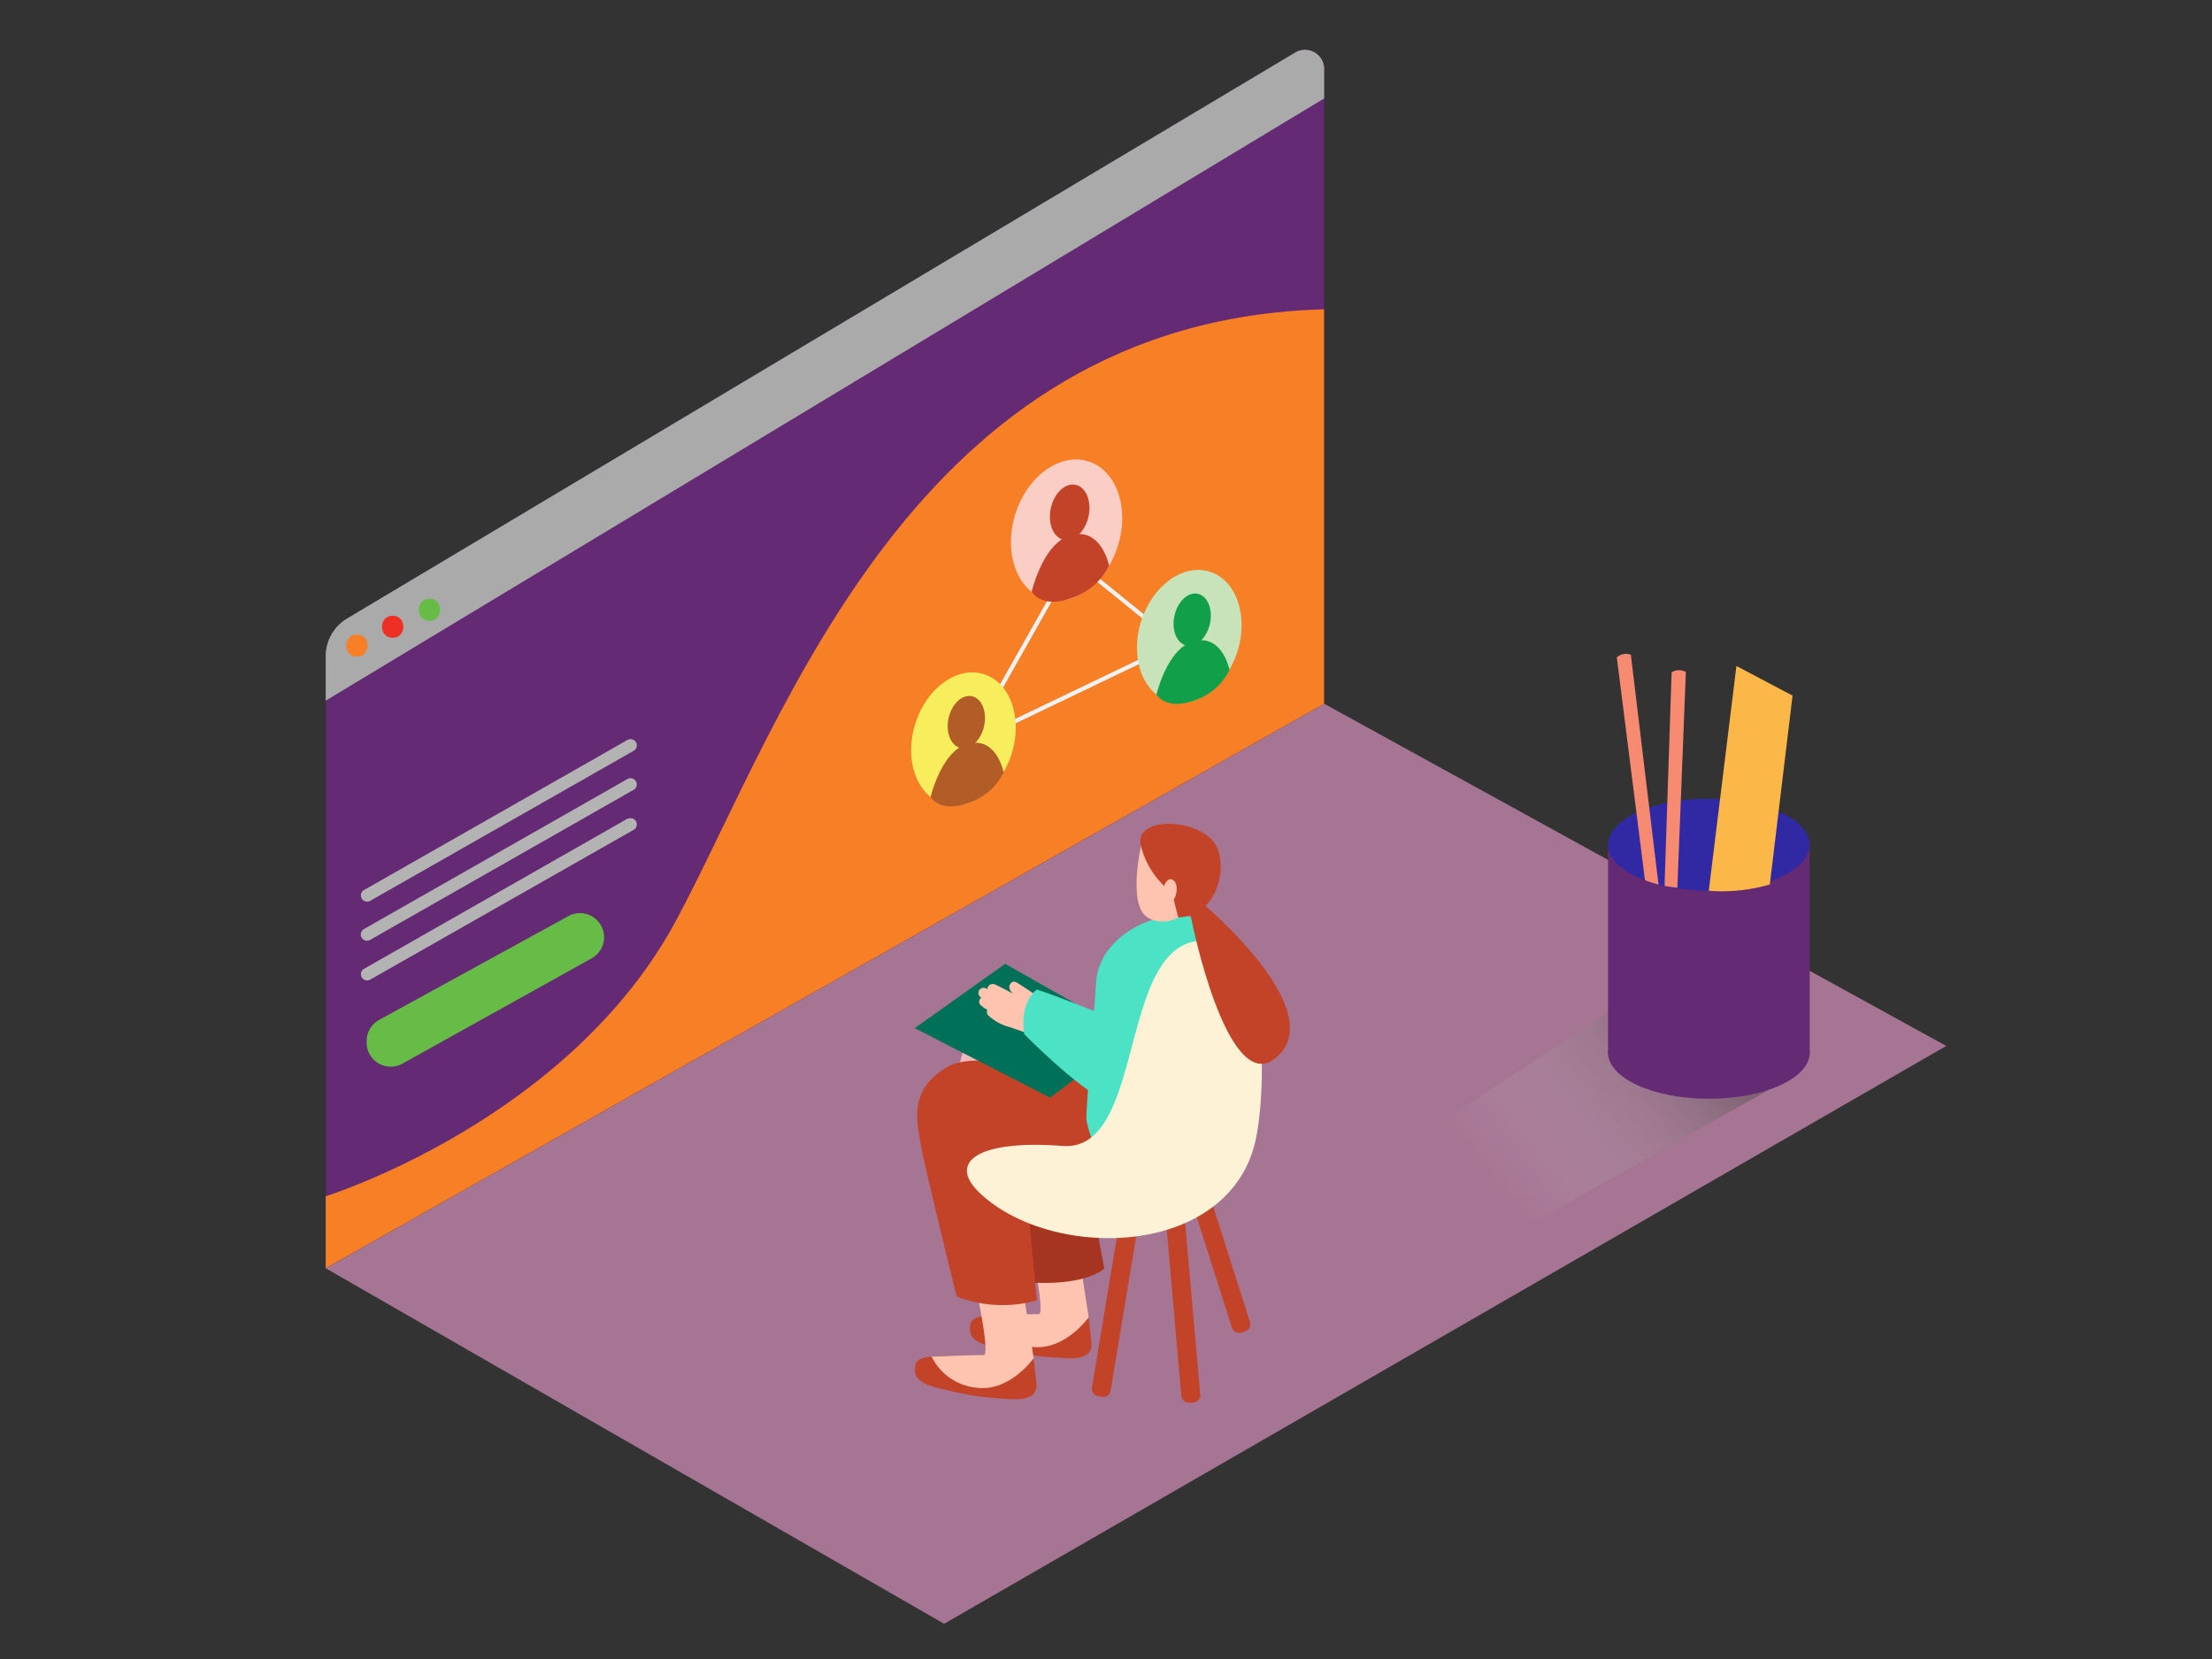 <svg xmlns="http://www.w3.org/2000/svg" xmlns:xlink="http://www.w3.org/1999/xlink" viewBox="0 0 400 300"><rect x="0" y="0" width="400" height="300" fill="#333333" stroke="none"/><defs><linearGradient id="linear-gradient" x1="271.52" y1="214.64" x2="320.24" y2="177.04" gradientUnits="userSpaceOnUse"><stop offset="0" stop-color="#fff" stop-opacity="0"/><stop offset="1"/></linearGradient></defs><title>HA</title><g style="isolation:isolate"><g id="Layer_2" data-name="Layer 2"><polygon points="58.9 229.34 170.73 293.63 351.94 189.14 239.44 127.25 58.9 229.34" fill="#a67593"/><path d="M239.44,12.46V127.25L58.9,229.34V119.16a8.84,8.84,0,0,1,4.31-7.59l171-102.08A3.46,3.46,0,0,1,239.44,12.46Z" fill="#642a73"/><path d="M58.9,126.7v-8.08a7.88,7.88,0,0,1,3.84-6.76L234.21,9.5a3.46,3.46,0,0,1,5.24,3v5.3Z" fill="#aaa"/><path d="M58.9,216.32S103,202.6,122.43,166.14s42.89-108.2,117-110.21v71.33L58.9,229.34Z" fill="#f77f26"/><path d="M66.3,188.28v.25a4.36,4.36,0,0,0,6.48,3.81L107,173.29a4.36,4.36,0,0,0,2.24-3.81h0a4.36,4.36,0,0,0-6.46-3.82l-34.27,18.8A4.36,4.36,0,0,0,66.3,188.28Z" fill="#66bc46"/><path d="M113.55,133.76,65.73,161a1.13,1.13,0,0,0,1.14,1.94l47.82-27.23a1.13,1.13,0,0,0-1.14-1.94Z" fill="#b3b3b3"/><path d="M113.55,140.82,65.73,168.05A1.13,1.13,0,0,0,66.86,170l47.82-27.23a1.13,1.13,0,0,0-1.14-1.94Z" fill="#b3b3b3"/><path d="M113.55,148,65.73,175.25a1.13,1.13,0,0,0,1.14,1.94L114.69,150a1.13,1.13,0,0,0-1.14-1.94Z" fill="#b3b3b3"/><path d="M64.54,114.75c-2.57,0-2.58,4,0,4S67.12,114.75,64.54,114.75Z" fill="#f77f26"/><path d="M71,111.34c-2.57,0-2.58,4,0,4S73.6,111.34,71,111.34Z" fill="#ee3024"/><path d="M77.66,108.27c-2.57,0-2.58,4,0,4S80.24,108.27,77.66,108.27Z" fill="#66bc46"/><polygon points="175.25 134.42 212.8 116.39 194.02 101.18 175.25 134.42" fill="none" stroke="#f2f2f2" stroke-miterlimit="10" stroke-width="0.75"/><ellipse cx="192.87" cy="95.85" rx="13.04" ry="9.71" transform="translate(43.11 250.64) rotate(-72.37)" fill="#fbcec5"/><ellipse cx="193.43" cy="92.64" rx="5.09" ry="3.49" transform="translate(61.8 261.97) rotate(-77.73)" fill="#c24327"/><path d="M186.57,107s2.1-9.19,7.39-10.31,6.59,5.6,6.59,5.6a11.68,11.68,0,0,1-7,5.94C188.26,110.06,186.57,107,186.57,107Z" fill="#c24327"/><ellipse cx="174.22" cy="133.6" rx="12.27" ry="9.13" transform="translate(-5.87 259.18) rotate(-72.37)" fill="#f8ee5d"/><ellipse cx="174.75" cy="130.58" rx="4.79" ry="3.29" transform="translate(10.01 273.59) rotate(-77.73)" fill="#b25c27"/><path d="M168.29,144.12s2-8.65,7-9.7,6.2,5.27,6.2,5.27a11,11,0,0,1-6.58,5.59C169.88,147,168.29,144.12,168.29,144.12Z" fill="#b25c27"/><ellipse cx="215.06" cy="115.08" rx="12.27" ry="9.13" transform="translate(40.25 285.18) rotate(-72.37)" fill="#c8e3ba"/><ellipse cx="215.58" cy="112.06" rx="4.79" ry="3.29" transform="translate(60.27 298.9) rotate(-77.73)" fill="#129f49"/><path d="M209.13,125.59s2-8.65,7-9.7,6.2,5.27,6.2,5.27a11,11,0,0,1-6.58,5.59C210.72,128.44,209.13,125.59,209.13,125.59Z" fill="#129f49"/><polygon points="290.66 183.23 254.03 207.21 273.85 222.96 325.58 193.85 290.66 183.23" opacity="0.5" fill="url(#linear-gradient)" style="mix-blend-mode:multiply"/><path d="M290.79,152.75v37.94s36.46,2,36.46,0V152.75" fill="#642a73"/><ellipse cx="309.02" cy="190.36" rx="18.23" ry="8.33" fill="#642a73"/><ellipse cx="309.02" cy="152.75" rx="18.23" ry="8.33" fill="#3129a3"/><path d="M297.65,159.23l.13.07c.7.24,1.41.46,2.13.65l-5-41.55a2.49,2.49,0,0,0-2.54.47l5.09,40.28Z" fill="#f78b72"/><path d="M303.32,160.52l1.54-39a2.49,2.49,0,0,0-2.58.06L301,160.19A20.43,20.43,0,0,0,303.32,160.52Z" fill="#f78b72"/><path d="M309,161.08l5-40.65,10.15,5.36-4.11,34.15A31,31,0,0,1,309,161.08Z" fill="#fcb749"/><rect x="212.04" y="214.66" width="3.42" height="39.04" rx="1.27" ry="1.27" transform="translate(-19.68 19.61) rotate(-5.02)" fill="#c24327"/><rect x="200.41" y="213.75" width="3.42" height="39.04" rx="1.27" ry="1.27" transform="translate(40.86 -29.91) rotate(9.41)" fill="#c24327"/><rect x="217.19" y="202.72" width="3.42" height="39.04" rx="1.27" ry="1.27" transform="translate(-57.06 76.8) rotate(-17.64)" fill="#c24327"/><path d="M178.42,237.92c.56-.06,2.3-.13,2.95-.13a13.72,13.72,0,0,0,6.92,2.34,12.19,12.19,0,0,0,8.56-1.95l.52,4.59c.29,3.52-4.33,2.83-6.07,2.75A51.65,51.65,0,0,1,181.22,244c-1.3-.32-5.53-1-5.77-3.15S175.9,238.21,178.42,237.92Z" fill="#c24327"/><path d="M186.4,225.27s2.69,12.43,1.43,12.38-9.41.27-9.41.27a10.11,10.11,0,0,0,8,5.61c6.1.88,10.45-5.33,10.45-5.33l-2.41-15.51" fill="#ffc4b0"/><path d="M197.87,219.51l1.81,9.89s-2.84,2.92-12.42,2.57,0-17.48,0-17.48" fill="#a53421"/><path d="M202.12,192.9s-10.68-8.58-17.78-9.58S173.55,190,174,195.15s17.49,8,17.49,8" fill="#edbab9"/><path d="M168.47,245.32c.56-.06,2.3-.13,2.95-.13a13.72,13.72,0,0,0,6.92,2.34,12.19,12.19,0,0,0,8.56-1.95l.52,4.59c.29,3.52-4.33,2.83-6.07,2.75a51.65,51.65,0,0,1-10.08-1.54c-1.3-.32-5.53-1-5.77-3.15S165.95,245.61,168.47,245.32Z" fill="#c24327"/><path d="M176.45,232.67s2.69,12.43,1.43,12.38-9.41.27-9.41.27a10.11,10.11,0,0,0,8,5.61c6.1.88,10.45-5.33,10.45-5.33l-2.41-15.51" fill="#ffc4b0"/><path d="M201.44,193.3s-10.68-8.58-17.78-9.58-10.8,6.69-10.29,11.83,17.49,8,17.49,8" fill="#edbab9"/><path d="M198.3,197c-1.39-1.29-20.73-7.9-27.12-4s-5.59,8.72-4.78,13.43S173,234.46,173,234.46a23.06,23.06,0,0,0,14.51.69l-1.79-18.84,24.16-13.19" fill="#c24327"/><polygon points="195.6 194.19 189.88 198.49 165.41 185.92 181.77 174.29 204.67 187.28 195.6 194.19" fill="#007058"/><path d="M220,180.18s.38-14.4-6.18-14.65-15.14,4.48-15.61,12.1-1.76,21.88-1.76,24.55,4.8,12.54,4.8,12.54" fill="#4be2c5"/><path d="M177.48,180.42l-.12-.07a.94.94,0,0,1,.95-1.62l.23.13a1,1,0,0,1,1.4-.84c1.08.53,2.15,1.07,3.21,1.64l-.41-.5c-.62-.77.16-2.09,1.14-1.48q1.93,1.21,3.8,2.52a1,1,0,0,1,.2,1.43l.19.15a1,1,0,0,1,.27,1.29,1.06,1.06,0,0,1-.1.86c.59.43.25,1.3-.38,1.54l-.08.09,1.11.39c1.13.4.65,2.21-.5,1.81l-5.7-2a8.89,8.89,0,0,1-4-2.17.92.92,0,0,1-.15-1,6,6,0,0,1-1.15-.78A.84.84,0,0,1,177.48,180.42Z" fill="#ffc4b0"/><path d="M200.78,184s-10.25-4.17-13.3-5.06c0,0-3.16,2.22-2.28,8.05,0,0,9.24,9.44,15,12.28" fill="#4be2c5"/><path d="M208.76,163.48a1,1,0,0,1,.07-1.24,3.83,3.83,0,0,1,1.6-1.28,1.42,1.42,0,0,1,1.81,1,2.4,2.4,0,0,1-2.83,2.66,1,1,0,0,1-.66-1.16Z" fill="#ff666d"/><path d="M225.92,209.81a21.67,21.67,0,0,0,1-3.07c2-8,3.36-37.84-10.07-36.62-14.74,1.33-9.75,38.24-24.7,37.1s-21.05,2.75-14.95,8.54C189.45,227.33,218.43,227.59,225.92,209.81Z" fill="#fdf2d6"/><path d="M206.45,152.47s-2.69,11.13,1.09,13.45c2.67,1.64,7.07.58,8.57-3.77S210.41,149.72,206.45,152.47Z" fill="#ffc4b0"/><path d="M211.92,161.39a15.07,15.07,0,0,1-5.65-8.63c-1.06-5.45,11.39-4.75,13.79.45,1.88,4.06-.06,12.45-7,12.68Z" fill="#c24327"/><path d="M216.63,162.69c.91.63,24.34,20.3,14,28.67-8.62,7-15.26-24.53-15.5-27" fill="#c24327"/><path d="M210.43,160.4s.69-2.18,1.86-1.12c1,.87.3,3.85-.54,3.53" fill="#ffc4b0"/></g></g></svg>